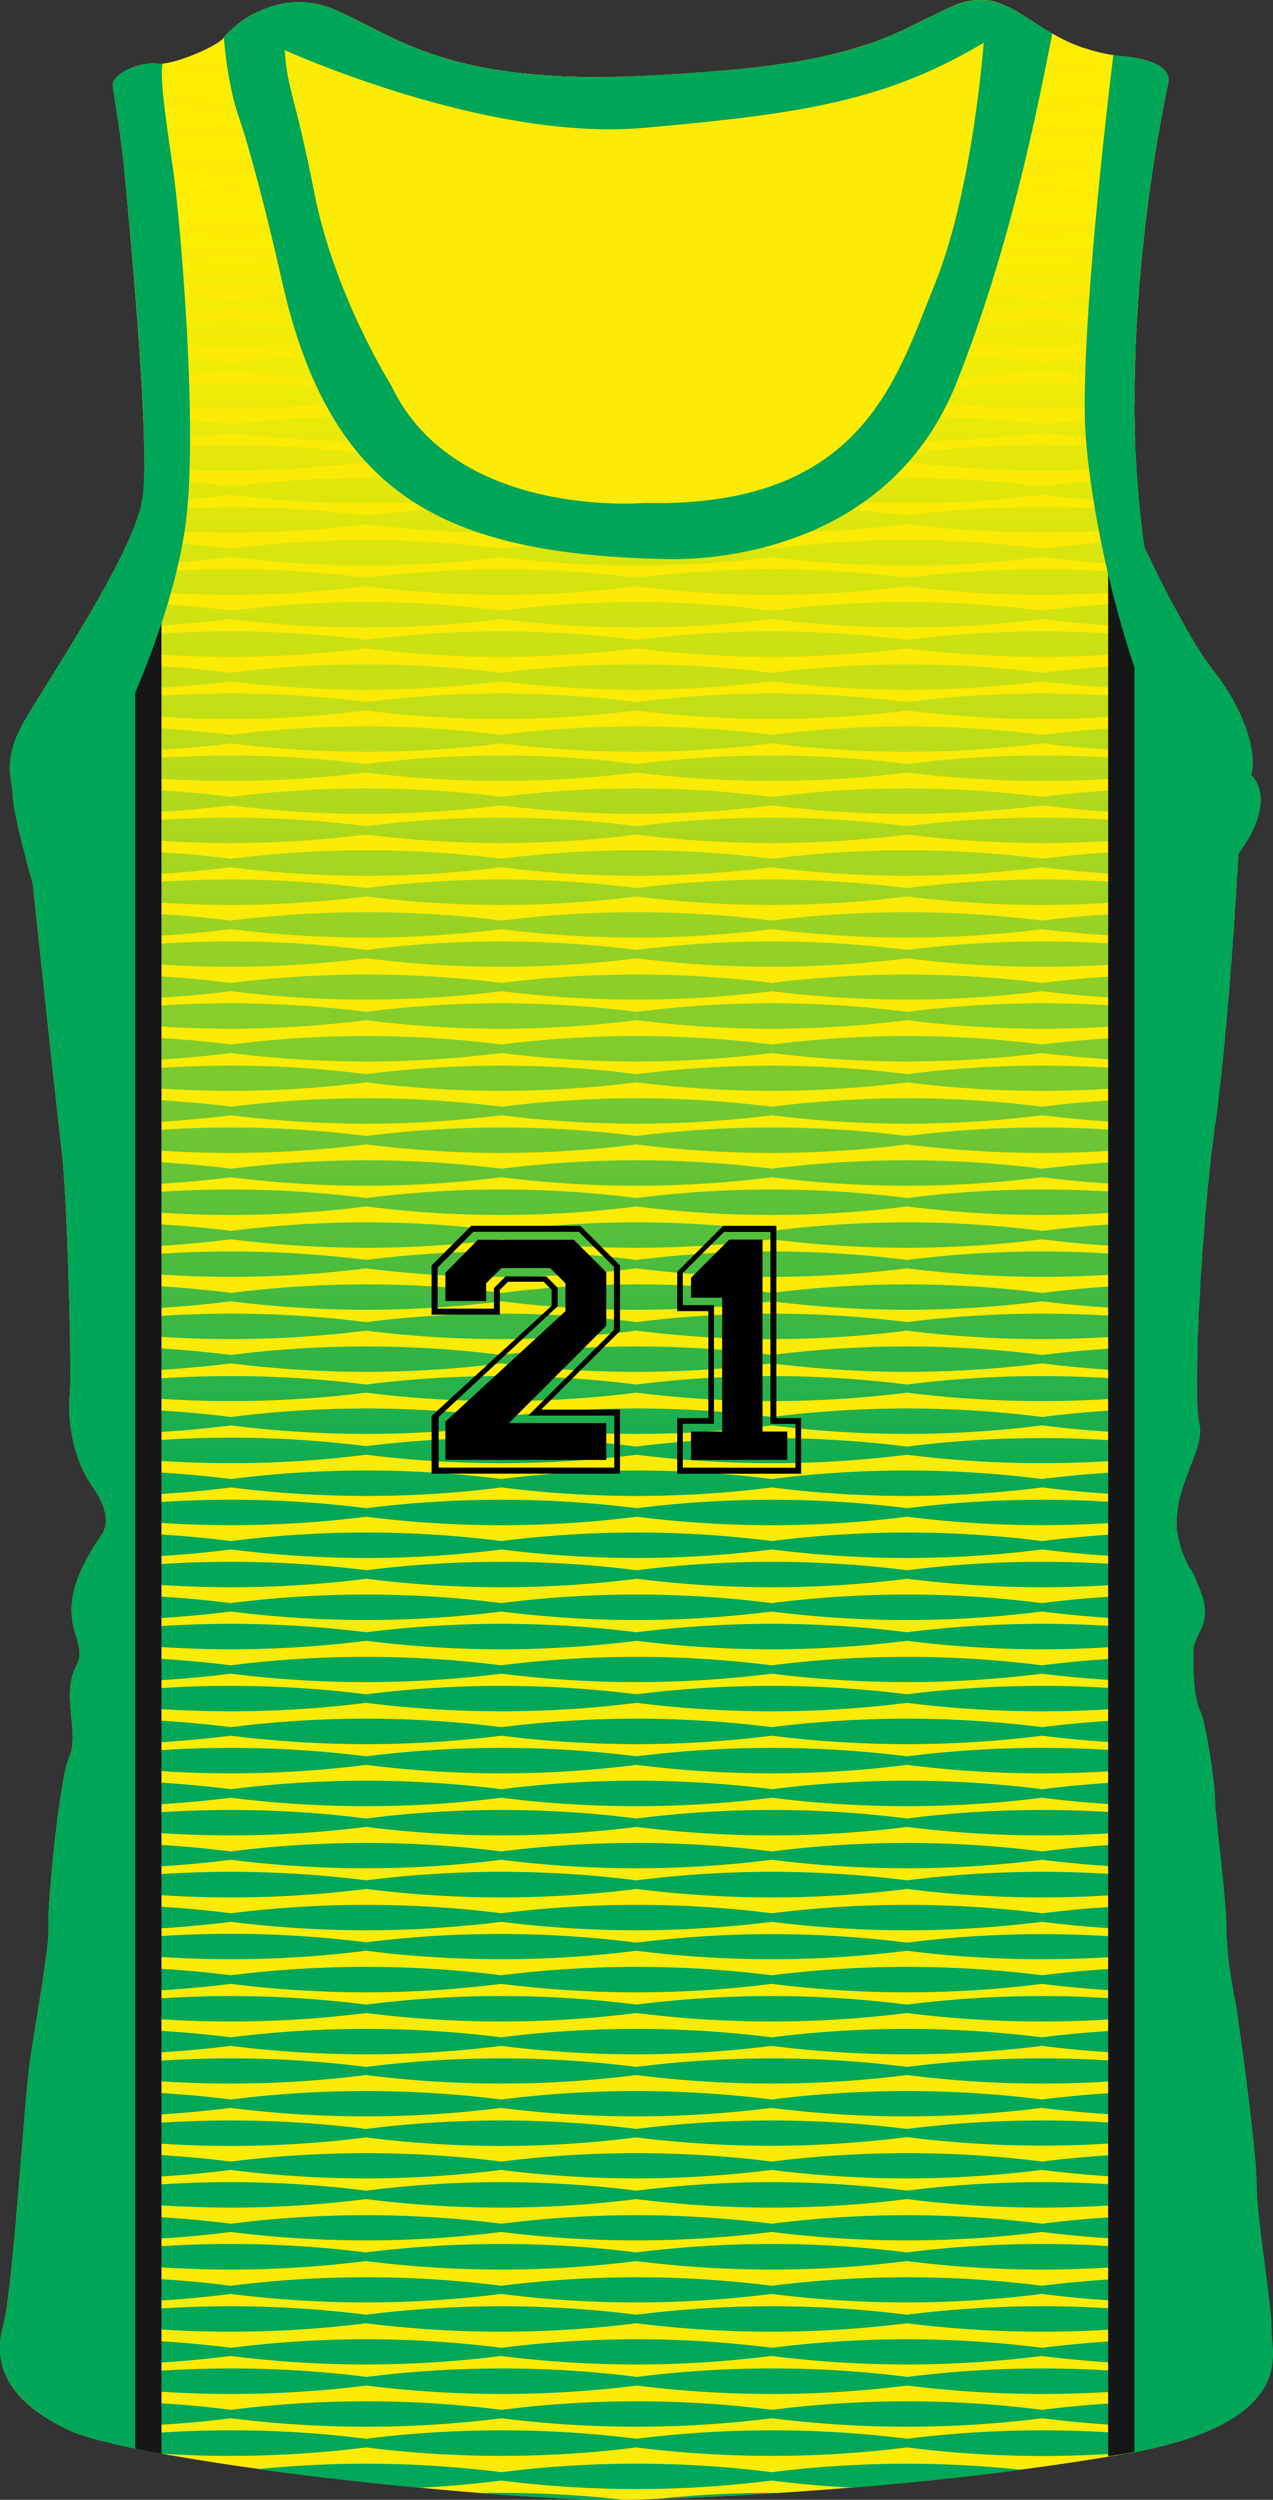<svg xmlns="http://www.w3.org/2000/svg" xmlns:xlink="http://www.w3.org/1999/xlink" viewBox="0 0 274.6 539.16"><rect x="0" y="0" width="274.6" height="539.16" fill="#333333" stroke="none"/><defs><style>.cls-1{fill:#fceb04;}.cls-1,.cls-2,.cls-3{fill-rule:evenodd;}.cls-2{fill:url(#linear-gradient);}.cls-3{fill:#00a657;}.cls-4{fill:#151616;}</style><linearGradient id="linear-gradient" x1="140.01" y1="41.48" x2="140.01" y2="516.48" gradientUnits="userSpaceOnUse"><stop offset="0" stop-color="#fff200" stop-opacity="0.6"/><stop offset="0.08" stop-color="#e9ec08" stop-opacity="0.63"/><stop offset="0.23" stop-color="#afda1c" stop-opacity="0.73"/><stop offset="0.44" stop-color="#51bf3c" stop-opacity="0.87"/><stop offset="0.6" stop-color="#00a758"/><stop offset="0.74" stop-color="#00a758"/><stop offset="1" stop-color="#00a758"/></linearGradient></defs><g id="Layer_2" data-name="Layer 2"><g id="Layer_1-2" data-name="Layer 1"><path id="base_front" data-name="base front" class="cls-1" d="M9.82,190.71S5.68,176.09,5.51,172s-2.07-7.68,1.67-15,24.58-37.33,26.25-49.49S31,53.09,29.89,40.34,27.25,21,27.05,18.42s6-5.15,9.5-4.7S49.76,9.89,51,8.11,62.32-3.43,75.16,2.18s24.29,16.24,66.47,14.18S191.32,9.61,206.51,2.1s17.24,7.31,37.51,10c0,0,11.79.45,10.68,5.81S243,72.79,249.54,118c0,0,8.62,18.73,15,26.81s9.47,17.63,8,22.31c0,0,6.09,5-2.72,17,0,0-2,37-5.05,58.59s-4.87,57.94-3.37,64.69-9.75,17.23-2.44,30.19,1.31,13.29,1.14,18.57.36,10.85,1.5,12.92,3.17,15.76,3.17,19.14,2.44,21.37,2.44,27.55,1.3,12.56,2.07,16.86,4.48,31.7,4.48,38.81,3.4,26.82,3.2,31.32,6.18,20.07-32.26,26.62-78.74,9-105.36,9.75S32.13,531,17.5,524.1,1.4,508.54,3.44,501.42s4.51-48,5.64-56.07,4.51-26.62,4.11-29.82,2.27-31.86,4.51-36.74-1.87-13.32,1.5-19.5-7.31-9.55,5.25-28c0,0,3.37-3.37-1.68-10.49s-5.44-16.58-5-20.07S17.33,259,16,247.92s-6.21-57.21-6.21-57.21Z" transform="translate(-2.71)"/><path id="design3_front" data-name="design3 front" class="cls-2" d="M9.82,190.71l-.14-.51c4.53.32,9.1.74,13.66,1.34a232,232,0,0,1,58.34,0,231.9,231.9,0,0,1,58.33,0,232,232,0,0,1,58.34,0,231.75,231.75,0,0,1,58.31,0q6.42-.81,12.84-1.28c-.08,1.28-.17,2.75-.28,4.34-4.17-.31-8.37-.71-12.56-1.25a233.16,233.16,0,0,1-58.31,0,233.4,233.4,0,0,1-58.34,0,233.32,233.32,0,0,1-58.33,0,233.4,233.4,0,0,1-58.34,0c-4.37.54-8.73,1-13.12,1.28Zm-.63-2.26c-.34-1.22-.76-2.81-1.21-4.57a236.93,236.93,0,0,1,44.53,1.33,234.35,234.35,0,0,1,58.34,0,234.27,234.27,0,0,1,58.33,0,234.11,234.11,0,0,1,58.31,0,233.63,233.63,0,0,1,42.61-1.44c-.09.11-.15.2-.23.31s-.09,1.65-.26,4.42a232,232,0,0,1-42.12-1.44,233.16,233.16,0,0,1-58.31,0,233.32,233.32,0,0,1-58.33,0,233.4,233.4,0,0,1-58.34,0,237,237,0,0,1-43.32,1.39Zm-1.84-7c-.39-1.62-.79-3.29-1.1-4.79q8.54.42,17.09,1.53a232,232,0,0,1,58.34,0,231.9,231.9,0,0,1,58.33,0,232,232,0,0,1,58.34,0,231.75,231.75,0,0,1,58.31,0c5.75-.74,11.54-1.25,17.29-1.53a24.26,24.26,0,0,1-2.27,4.73c-5-.28-10-.77-15-1.39a233.16,233.16,0,0,1-58.31,0A233.4,233.4,0,0,1,140,180a233.32,233.32,0,0,1-58.33,0,233.4,233.4,0,0,1-58.34,0q-8,1-16,1.45Zm-1.44-6.58a20.2,20.2,0,0,1-.4-2.86c0-.43-.06-.85-.11-1.28a233.45,233.45,0,0,1,47.11,1.14,233.4,233.4,0,0,1,58.34,0,233.32,233.32,0,0,1,58.33,0,233.16,233.16,0,0,1,58.31,0,230.19,230.19,0,0,1,47-1.14,10.66,10.66,0,0,1-.09,4.11,234.47,234.47,0,0,1-46.91-1.13,233.16,233.16,0,0,1-58.31,0,233.32,233.32,0,0,1-58.33,0,233.4,233.4,0,0,1-58.34,0,235.07,235.07,0,0,1-46.6,1.16Zm-.85-6.66a16,16,0,0,1,0-5q9.14.42,18.28,1.56a234.83,234.83,0,0,1,58.34,0,234.75,234.75,0,0,1,58.33,0,234.83,234.83,0,0,1,58.34,0,234.59,234.59,0,0,1,58.31,0c5.41-.68,10.83-1.16,16.21-1.45a9.39,9.39,0,0,1-.28,3.8,4.41,4.41,0,0,1,.85,1c-5.58-.31-11.2-.79-16.78-1.5a233.16,233.16,0,0,1-58.31,0,233.4,233.4,0,0,1-58.34,0,233.32,233.32,0,0,1-58.33,0,233.4,233.4,0,0,1-58.34,0q-9.13,1.16-18.28,1.59Zm.36-6.75a24.23,24.23,0,0,1,1.65-4.25,234.1,234.1,0,0,1,45.44,1.28,233.4,233.4,0,0,1,58.34,0,233.32,233.32,0,0,1,58.33,0,233.16,233.16,0,0,1,58.31,0,231.84,231.84,0,0,1,44-1.36,28.45,28.45,0,0,1,1.19,4.47,236,236,0,0,1-45.16-1.27,234.59,234.59,0,0,1-58.31,0,234.75,234.75,0,0,1-58.33,0,234.83,234.83,0,0,1-58.34,0,236.25,236.25,0,0,1-47.09,1.13Zm3.09-6.83c.74-1.25,1.65-2.75,2.7-4.42,4,.28,8.08.68,12.13,1.19a234.83,234.83,0,0,1,58.34,0,234.75,234.75,0,0,1,58.33,0,234.83,234.83,0,0,1,58.34,0,234.59,234.59,0,0,1,58.31,0c3.85-.48,7.71-.85,11.56-1.16a38.59,38.59,0,0,1,2.22,4.33q-6.9-.47-13.78-1.33a233.16,233.16,0,0,1-58.31,0,233.4,233.4,0,0,1-58.34,0,233.32,233.32,0,0,1-58.33,0,233.4,233.4,0,0,1-58.34,0c-4.93.63-9.89,1.08-14.83,1.39Zm3.75-6.12,3.17-5.1a234.93,234.93,0,0,1,37.08,1.7,233.4,233.4,0,0,1,58.34,0,233.32,233.32,0,0,1,58.33,0,233.16,233.16,0,0,1,58.31,0,234.28,234.28,0,0,1,36-1.73c.37.51.71,1,1.08,1.44a42,42,0,0,1,2.64,3.72,236.58,236.58,0,0,1-39.69-1.59,234.59,234.59,0,0,1-58.31,0,234.75,234.75,0,0,1-58.33,0,234.83,234.83,0,0,1-58.34,0,236.82,236.82,0,0,1-40.25,1.56Zm4.93-8c.59-1,1.22-2,1.84-3,1.45.14,2.86.31,4.31.48a234.83,234.83,0,0,1,58.34,0A234.75,234.75,0,0,1,140,138a234.83,234.83,0,0,1,58.34,0,234.59,234.59,0,0,1,58.31,0c1-.11,2.07-.26,3.09-.37.57,1,1.13,1.87,1.7,2.75-1.59-.17-3.17-.34-4.79-.54a233.16,233.16,0,0,1-58.31,0,233.4,233.4,0,0,1-58.34,0,233.32,233.32,0,0,1-58.33,0,233.4,233.4,0,0,1-58.34,0c-2,.26-4.11.48-6.15.68Zm3.14-5.19c1.08-1.78,2.16-3.62,3.21-5.47a237.13,237.13,0,0,1,29,1.85,232,232,0,0,1,58.34,0,231.9,231.9,0,0,1,58.33,0,231.75,231.75,0,0,1,58.31,0,236.35,236.35,0,0,1,27.95-1.85c.94,1.82,2,3.69,3,5.5a229.69,229.69,0,0,1-31-1.84,231.75,231.75,0,0,1-58.31,0,231.9,231.9,0,0,1-58.33,0,232,232,0,0,1-58.34,0,230.22,230.22,0,0,1-32.18,1.81Zm5-8.64c.46-.82.88-1.64,1.34-2.47a233.34,233.34,0,0,1,55,.4,234.75,234.75,0,0,1,58.33,0,234.83,234.83,0,0,1,58.34,0,233.44,233.44,0,0,1,54.14-.48c.43.85.88,1.73,1.33,2.66a232.37,232.37,0,0,1-55.47-.34,233.4,233.4,0,0,1-58.34,0,233.32,233.32,0,0,1-58.33,0,232.56,232.56,0,0,1-56.36.23Zm2.53-4.76c1-1.85,1.81-3.63,2.58-5.33,7.37.23,14.71.79,22.08,1.73a232,232,0,0,1,58.34,0,234.2,234.2,0,0,1,27.83-1.85c1,.12,1.59.17,1.59.17.4,0,.74-.11,1.1-.17a240.49,240.49,0,0,1,27.81,1.85,231.75,231.75,0,0,1,58.31,0c7.29-.94,14.57-1.5,21.86-1.73.05.48.11.93.19,1.39,0,0,.71,1.53,1.88,3.94a227,227,0,0,1-23.93-1.79,231.75,231.75,0,0,1-58.31,0,231.9,231.9,0,0,1-58.33,0,232,232,0,0,1-58.34,0,224.69,224.69,0,0,1-24.66,1.79Zm3.68-8a39,39,0,0,0,1.31-3.71,232.64,232.64,0,0,1,48.84,1,240.3,240.3,0,0,1,26.64-1.81,118.63,118.63,0,0,0,17.52,5,232.1,232.1,0,0,1-44.16-1.34,233.65,233.65,0,0,1-50.15.88Zm1.76-5.58c.06-.31.11-.6.14-.88a39.51,39.51,0,0,0,.34-4.14c6.24.28,12.47.79,18.74,1.59a233.19,233.19,0,0,1,43.62-1.39,64.94,64.94,0,0,0,7.63,4,233,233,0,0,1-51.25-.8Q42.9,108,33.29,108.37Zm.54-7.6c0-1.25,0-2.58,0-4a235.67,235.67,0,0,1,47.85,1.08c2.12-.25,4.25-.51,6.37-.71a37.34,37.34,0,0,0,4.06,3.63c-3.49-.28-7-.65-10.43-1.08a234.19,234.19,0,0,1-47.85,1.08Zm0-5.81c-.06-1.59-.11-3.26-.17-5q9.43.44,18.88,1.62A233.35,233.35,0,0,1,82.7,89.72c.76,1.33,1.5,2.58,2.26,3.68.43.6.86,1.19,1.34,1.76a233.27,233.27,0,0,1-33.79-1.79Q43.15,94.57,33.8,95Zm-.28-7.6c-.06-1.3-.15-2.6-.2-3.94a233.45,233.45,0,0,1,46.6.85l1,2.13a234.27,234.27,0,0,1-47.42,1Zm-.32-5.75c-.11-1.67-.19-3.37-.31-5.08q9.78.43,19.62,1.65A229.63,229.63,0,0,1,76.6,76.39c.74,1.87,1.48,3.69,2.21,5.42A234.75,234.75,0,0,1,52.51,80q-9.66,1.24-19.31,1.62Zm-.51-7.71c-.08-1.25-.17-2.52-.28-3.77a232,232,0,0,1,41.92.17c.4,1.1.8,2.21,1.22,3.31a232.45,232.45,0,0,1-42.86.29Zm-.39-5.61c-.14-1.76-.29-3.49-.43-5.16,6.89.25,13.75.79,20.64,1.67C59,64,65.46,63.44,72,63.15l1.7,5.16c-7.05-.25-14.08-.82-21.14-1.7C45.76,67.46,39,68,32.3,68.29Zm-.65-7.86c-.09-1.22-.2-2.41-.29-3.6a234.06,234.06,0,0,1,38.55-.28c.4,1.36.82,2.72,1.25,4.08a232.73,232.73,0,0,1-39.51-.2Zm-.46-5.5c-.17-1.84-.31-3.6-.48-5.24,7.28.23,14.54.82,21.8,1.73C57.67,50.77,62.85,50.29,68,50q.69,2.39,1.36,4.77c-5.61-.29-11.25-.8-16.86-1.51q-10.68,1.32-21.32,1.7Zm-.71-8-.31-3.37a234.19,234.19,0,0,1,35.92-.68c.39,1.53.82,3.06,1.24,4.62a232.54,232.54,0,0,1-36.85-.57ZM30,41.58l-.11-1.24c-.14-1.42-.26-2.78-.4-4.06,7.65.2,15.34.8,23,1.73q6-.72,12-1.19c.34,1.42.71,2.84,1.1,4.31Q59,40.67,52.51,39.85c-7.51.94-15,1.53-22.51,1.73Zm-.82-8.13c-.14-1.11-.26-2.16-.4-3.12a234.19,234.19,0,0,1,33.9-1c.37,1.58.8,3.26,1.22,5a234.06,234.06,0,0,1-34.72-.88Zm-.68-5.22c-.28-2.12-.57-3.91-.79-5.38a244,244,0,0,1,24.8,1.78c3-.37,5.89-.68,8.87-.93.26,1.19.57,2.46.88,3.8-3.26-.29-6.52-.63-9.75-1a233.75,233.75,0,0,1-24,1.76Zm-1.28-8.39c-.08-.57-.14-1.05-.17-1.42a2.15,2.15,0,0,1,.43-1.33,231,231,0,0,1,32.17-1.25c.26,1.22.62,3,1.14,5.25a232.67,232.67,0,0,1-33.57-1.25Zm3.43-5a12.19,12.19,0,0,1,5.9-1.08c2.21.31,7-1.36,10.52-3.06q2.72.25,5.44.59c2.21-.25,4.42-.51,6.63-.73a11.33,11.33,0,0,0,.09,3.31c-2.24-.2-4.48-.45-6.72-.73q-10.93,1.35-21.86,1.7Zm20.53-7a21.78,21.78,0,0,1,7.39-5.41c6.69.17,13.36.65,20.05,1.39l4.73,2.38c-.57-.06-1.13-.12-1.67-.2q-8.55,1.06-17,1.53a5.13,5.13,0,0,0-3.77.14c-3.23.14-6.46.17-9.69.17Zm12.3-7A19,19,0,0,1,73,1.39c-3.17-.14-6.32-.31-9.49-.57Zm27,8.79a82.51,82.51,0,0,0,13.21,4.28q-7.82.72-15.65.93c-6.86-1.84-12.69-3.74-17-5.15q9.7-.43,19.39-.06ZM115,15.79a147.12,147.12,0,0,0,16,.82c3,.26,6,.57,9,1A230.58,230.58,0,0,1,179.81,16,271.51,271.51,0,0,1,153,20.66c-4.34-.31-8.68-.71-13-1.27q-10.55,1.32-21,1.7a209.35,209.35,0,0,1-25.09-4.73q10.55-.78,21.15-.57ZM173,13.55a97.21,97.21,0,0,0,16.78-4c4.51-.14,9-.2,13.49-.08-4.67,1.61-10.65,3.4-17.49,5.07-4.25-.23-8.53-.57-12.78-1ZM198.46,6c1.68-.77,3.32-1.59,5-2.44,6.15-.62,12.3-1,18.48-1.16C224.6,4,227.32,6,230.78,7.82c-3.52.06-7,0-10.55-.08-1.58-2.44-4.5-3.86-9.18-1.45a17.49,17.49,0,0,1-1.73.85c-3.6-.28-7.23-.65-10.86-1.1Zm9.75-4.71c4.09-1.67,7.21-1.61,10.07-.65-3.37.28-6.72.51-10.07.65Zm28.27,9A40,40,0,0,0,244,12.05s7,.28,9.72,2.86a233.85,233.85,0,0,1-26.25-1.81c-1.9.22-3.8.45-5.7.65a10.7,10.7,0,0,0-.31-3.18c2,.2,4,.43,6,.68,3-.37,6-.68,9-.93Zm18.28,7a3.34,3.34,0,0,1-.06.51c-.08.37-.22,1-.39,1.81a231.37,231.37,0,0,1-34,1.45c.48-2.44.82-4.28,1.05-5.3a228.83,228.83,0,0,1,33.39,1.53Zm-1.08,5.5c-.28,1.53-.62,3.34-1,5.41a235.1,235.1,0,0,1-25.2-1.79c-2.78.35-5.56.66-8.36.91.25-1.27.48-2.46.68-3.57,2.58.23,5.13.51,7.68.82a230.41,230.41,0,0,1,26.19-1.78Zm-1.36,7.59c-.17.91-.31,1.9-.48,2.89a231.78,231.78,0,0,1-34.13,1.08c.37-1.78.74-3.51,1-5.13a234,234,0,0,1,33.56,1.16Zm-.93,5.81c-.26,1.7-.51,3.49-.77,5.36q-11.56-.3-23.13-1.76c-3.74.49-7.48.85-11.22,1.14.31-1.36.62-2.72.9-4,3.43.29,6.89.63,10.32,1a234.24,234.24,0,0,1,23.9-1.76Zm-1,7.37c-.14,1.08-.29,2.16-.43,3.29a231.21,231.21,0,0,1-35.2.71c.39-1.61.79-3.23,1.16-4.82a230.79,230.79,0,0,1,34.47.82Zm-.74,6.07c-.2,1.7-.4,3.46-.57,5.24q-10.75-.33-21.54-1.7c-4.85.63-9.72,1.08-14.6,1.39.4-1.5.8-3,1.19-4.5,4.48.28,9,.73,13.41,1.3,7.37-.94,14.74-1.5,22.11-1.73Zm-.76,7.17c-.12,1.16-.2,2.35-.32,3.57a235.17,235.17,0,0,1-37.44.37c.45-1.47.88-2.95,1.3-4.42a231.18,231.18,0,0,1,36.46.48Zm-.51,6.24c-.15,1.7-.26,3.43-.37,5.19q-10.22-.39-20.47-1.68-9.44,1.2-18.88,1.62c.6-1.62,1.16-3.29,1.7-5q8.59.42,17.18,1.53,10.42-1.32,20.84-1.7Zm-.49,7.06c-.05,1.22-.11,2.46-.17,3.71a232.46,232.46,0,0,1-41.21-.09c.48-1.19,1-2.43,1.47-3.68a231.27,231.27,0,0,1,39.91.06Zm-.25,6.35c-.06,1.7-.12,3.4-.14,5.13-6.66-.26-13.3-.8-20-1.65a229.23,229.23,0,0,1-24.94,1.79c1-1.65,1.87-3.43,2.75-5.33,7.39.2,14.79.79,22.19,1.73,6.69-.85,13.41-1.39,20.1-1.67Zm-.17,7v3.77a234.24,234.24,0,0,1-47.79-.82c.51-.74,1-1.54,1.5-2.33a234.05,234.05,0,0,1,46.29-.62Zm0,6.4c0,1.7.05,3.41.11,5.13-6.69-.28-13.38-.82-20.07-1.67A235,235,0,0,1,193,95.16a64,64,0,0,0,4.4-5.44,232.21,232.21,0,0,1,30.13,1.84c6.66-.85,13.3-1.39,20-1.65Zm.17,7c0,1.24.11,2.49.2,3.74a233.16,233.16,0,0,1-49.47-.94c-3.83.46-7.62.85-11.45,1.14a44.51,44.51,0,0,0,4.22-3.77c2.41.22,4.82.51,7.23.79a234.63,234.63,0,0,1,49.27-1Zm.37,6.38c.11,1.72.25,3.45.42,5.18q-10.46-.37-20.92-1.7a233.26,233.26,0,0,1-51.48.77,56.25,56.25,0,0,0,7.06-3.91,232.43,232.43,0,0,1,44.42,1.33c6.83-.88,13.66-1.42,20.5-1.67Zm.62,7.08c.11,1.19.25,2.38.4,3.55a235.12,235.12,0,0,1-50.66-.83,234.49,234.49,0,0,1-44.62,1.31,109.58,109.58,0,0,0,17.78-5,237.69,237.69,0,0,1,26.84,1.81,234.68,234.68,0,0,1,50.26-.88Zm20.44,86.74c-.09,1.53-.2,3.15-.31,4.85a233.37,233.37,0,0,1-41.25-1.5,234.11,234.11,0,0,1-58.31,0,234.27,234.27,0,0,1-58.33,0,234.35,234.35,0,0,1-58.34,0,233.34,233.34,0,0,1-41.5,1.5l-.51-4.82a238.14,238.14,0,0,1,42,1.47,235.31,235.31,0,0,1,58.34,0,235.23,235.23,0,0,1,58.33,0,235.07,235.07,0,0,1,58.31,0,236,236,0,0,1,41.56-1.5Zm-.46,6.64c-.11,1.36-.2,2.74-.31,4.16-3.88-.28-7.74-.68-11.62-1.16a233.16,233.16,0,0,1-58.31,0,233.4,233.4,0,0,1-58.34,0,233.32,233.32,0,0,1-58.33,0,233.4,233.4,0,0,1-58.34,0c-3.91.48-7.8.88-11.71,1.19l-.42-4.22c4,.28,8.08.71,12.13,1.22a232,232,0,0,1,58.34,0,231.9,231.9,0,0,1,58.33,0,232,232,0,0,1,58.34,0,231.75,231.75,0,0,1,58.31,0q6-.76,11.93-1.19Zm-.51,6.71c-.14,1.62-.25,3.26-.39,4.94a233.15,233.15,0,0,1-40.2-1.56,234.11,234.11,0,0,1-58.31,0,234.27,234.27,0,0,1-58.33,0,234.35,234.35,0,0,1-58.34,0,234.52,234.52,0,0,1-40.06,1.56l-.53-4.94A234.74,234.74,0,0,1,52.51,212a235.31,235.31,0,0,1,58.34,0,235.23,235.23,0,0,1,58.33,0,235.07,235.07,0,0,1,58.31,0,231.8,231.8,0,0,1,40.59-1.53Zm-.56,6.72c-.12,1.36-.23,2.69-.34,4-3.52-.29-7-.63-10.52-1.08a233.16,233.16,0,0,1-58.31,0,233.4,233.4,0,0,1-58.34,0,233.32,233.32,0,0,1-58.33,0,233.4,233.4,0,0,1-58.34,0c-3.43.42-6.86.79-10.26,1.08l-.46-4q5.37.42,10.72,1.11a232,232,0,0,1,58.34,0,231.9,231.9,0,0,1,58.33,0,232,232,0,0,1,58.34,0,231.75,231.75,0,0,1,58.31,0c3.63-.46,7.26-.83,10.86-1.14Zm-.57,6.61c-.17,1.7-.34,3.37-.51,5a236.21,236.21,0,0,1-38.95-1.61,234.11,234.11,0,0,1-58.31,0,234.27,234.27,0,0,1-58.33,0,234.35,234.35,0,0,1-58.34,0,235.42,235.42,0,0,1-38.61,1.64l-.57-5.1a239,239,0,0,1,39.18,1.61,235.31,235.31,0,0,1,58.34,0,235.23,235.23,0,0,1,58.33,0,235.07,235.07,0,0,1,58.31,0A232.69,232.69,0,0,1,267,223.77Zm-.68,6.88c-.14,1.31-.28,2.58-.43,3.83-3.06-.28-6.12-.59-9.18-1a232.22,232.22,0,0,1-58.31,0,232.45,232.45,0,0,1-58.34,0,232.37,232.37,0,0,1-58.33,0,232.45,232.45,0,0,1-58.34,0c-2.95.37-5.9.68-8.84,1l-.4-3.77c3.09.29,6.15.6,9.24,1a232.92,232.92,0,0,1,58.34,0,232.85,232.85,0,0,1,58.33,0,232.92,232.92,0,0,1,58.34,0,232.69,232.69,0,0,1,58.31,0c3.2-.39,6.41-.73,9.61-1Zm-.74,6.44c-.2,1.78-.42,3.51-.65,5.16a234.07,234.07,0,0,1-37.39-1.67,234.11,234.11,0,0,1-58.31,0,234.27,234.27,0,0,1-58.33,0,234.35,234.35,0,0,1-58.34,0,234.66,234.66,0,0,1-37.14,1.7c-.17-1.59-.36-3.32-.56-5.22a237,237,0,0,1,37.7,1.67,235.31,235.31,0,0,1,58.34,0,235.23,235.23,0,0,1,58.33,0,235.07,235.07,0,0,1,58.31,0,235.33,235.33,0,0,1,38-1.64Zm-.9,7.09c-.17,1.16-.32,2.32-.46,3.51-2.49-.23-5-.51-7.51-.82a232.22,232.22,0,0,1-58.31,0,232.45,232.45,0,0,1-58.34,0,232.37,232.37,0,0,1-58.33,0,232.45,232.45,0,0,1-58.34,0c-2.47.31-4.9.59-7.34.82-.12-.93-.26-2.13-.43-3.49,2.61.23,5.19.51,7.77.85a232.92,232.92,0,0,1,58.34,0,232.85,232.85,0,0,1,58.33,0,232.92,232.92,0,0,1,58.34,0,232.69,232.69,0,0,1,58.31,0c2.66-.34,5.3-.62,8-.87Zm-.77,6.23c-.2,1.7-.37,3.49-.57,5.27a232.08,232.08,0,0,1-35.8-1.73,233.16,233.16,0,0,1-58.31,0,233.32,233.32,0,0,1-58.33,0,233.4,233.4,0,0,1-58.34,0,232.86,232.86,0,0,1-35.86,1.73c-.11-2-.25-3.77-.4-5.27a235.31,235.31,0,0,1,36.26,1.7,234.83,234.83,0,0,1,58.34,0,234.75,234.75,0,0,1,58.33,0,234.59,234.59,0,0,1,58.31,0,236.91,236.91,0,0,1,36.37-1.7Zm-.74,7.29c-.11,1.07-.22,2.15-.31,3.26-2-.2-4.08-.43-6.15-.71a232.22,232.22,0,0,1-58.31,0,232.45,232.45,0,0,1-58.34,0,232.37,232.37,0,0,1-58.33,0,232.45,232.45,0,0,1-58.34,0c-2.13.28-4.28.51-6.41.74-.05-1.14-.11-2.24-.17-3.29,2.19.22,4.4.45,6.58.73a232.92,232.92,0,0,1,58.34,0,232.85,232.85,0,0,1,58.33,0,232.92,232.92,0,0,1,58.34,0,232.69,232.69,0,0,1,58.31,0c2.15-.28,4.31-.51,6.46-.73Zm-.54,6.06c-.14,1.76-.28,3.55-.42,5.33a231.69,231.69,0,0,1-34.67-1.76,233.16,233.16,0,0,1-58.31,0,233.32,233.32,0,0,1-58.33,0,233.4,233.4,0,0,1-58.34,0,232.06,232.06,0,0,1-35.21,1.76c-.08-1.81-.14-3.6-.22-5.33a236.28,236.28,0,0,1,35.43,1.76,232,232,0,0,1,58.34,0,231.9,231.9,0,0,1,58.33,0,231.75,231.75,0,0,1,58.31,0,231.85,231.85,0,0,1,35.09-1.76Zm-.56,7.43c-.09,1-.14,2-.2,3-1.73-.17-3.43-.37-5.16-.59a232.69,232.69,0,0,1-58.31,0,232.92,232.92,0,0,1-58.34,0,232.85,232.85,0,0,1-58.33,0,232.92,232.92,0,0,1-58.34,0c-2,.25-3.91.48-5.87.68,0-1.05,0-2.13-.11-3.18q3,.3,6,.68a234.35,234.35,0,0,1,58.34,0,234.27,234.27,0,0,1,58.33,0,234.35,234.35,0,0,1,58.34,0,234.11,234.11,0,0,1,58.31,0c1.79-.22,3.57-.42,5.36-.62Zm-.37,5.92c-.11,1.82-.23,3.63-.31,5.39a232.68,232.68,0,0,1-33.85-1.79,233.16,233.16,0,0,1-58.31,0,233.32,233.32,0,0,1-58.33,0,233.4,233.4,0,0,1-58.34,0,233,233,0,0,1-34.78,1.76c-.06-1.73-.12-3.51-.17-5.33a230,230,0,0,1,35,1.76,232,232,0,0,1,58.34,0,231.9,231.9,0,0,1,58.33,0,231.75,231.75,0,0,1,58.31,0,230.07,230.07,0,0,1,34.16-1.79Zm-.4,7.54c-.06,1-.08,2-.11,2.9l-4.48-.51a235.07,235.07,0,0,1-58.31,0A235.31,235.31,0,0,1,140,287a235.23,235.23,0,0,1-58.33,0,235.31,235.31,0,0,1-58.34,0c-1.84.22-3.69.42-5.53.62,0-1,0-2,0-3.09,1.87.17,3.71.39,5.58.62a234.35,234.35,0,0,1,58.34,0,234.27,234.27,0,0,1,58.33,0,234.35,234.35,0,0,1,58.34,0,234.11,234.11,0,0,1,58.31,0c1.53-.2,3.06-.37,4.59-.54Zm-.23,5.84c0,1.9-.08,3.72-.08,5.39a227.54,227.54,0,0,1-33.45-1.79,233.16,233.16,0,0,1-58.31,0,233.32,233.32,0,0,1-58.33,0,233.4,233.4,0,0,1-58.34,0,236,236,0,0,1-34.58,1.79c0-1.56,0-3.37-.06-5.39a236.54,236.54,0,0,1,34.64,1.79,232,232,0,0,1,58.34,0,231.9,231.9,0,0,1,58.33,0,231.75,231.75,0,0,1,58.31,0A230.09,230.09,0,0,1,261,290.49Zm-.11,7.6c0,1,0,1.93,0,2.81-1.42-.15-2.83-.32-4.28-.49a234.59,234.59,0,0,1-58.31,0,234.83,234.83,0,0,1-58.34,0,234.75,234.75,0,0,1-58.33,0,234.83,234.83,0,0,1-58.34,0c-1.87.23-3.71.43-5.58.63a1.14,1.14,0,0,0,0-.26A24.34,24.34,0,0,0,17.9,298c1.81.2,3.63.4,5.44.62a233.4,233.4,0,0,1,58.34,0,233.32,233.32,0,0,1,58.33,0,233.4,233.4,0,0,1,58.34,0,233.16,233.16,0,0,1,58.31,0c1.42-.17,2.83-.34,4.25-.48Zm.14,5.78a24.93,24.93,0,0,0,.4,3.49,6,6,0,0,1,.11,1.9,233,233,0,0,1-34.07-1.79,231.75,231.75,0,0,1-58.31,0,231.9,231.9,0,0,1-58.33,0,232,232,0,0,1-58.34,0,232.56,232.56,0,0,1-34.33,1.79,33,33,0,0,1-.54-5.36,235.5,235.5,0,0,1,34.87,1.76,232,232,0,0,1,58.34,0,231.9,231.9,0,0,1,58.33,0,231.75,231.75,0,0,1,58.31,0,230.42,230.42,0,0,1,33.56-1.79Zm.12,7.57a26.36,26.36,0,0,1-.91,2.78l-3.6-.42a234.11,234.11,0,0,1-58.31,0,234.35,234.35,0,0,1-58.34,0,234.27,234.27,0,0,1-58.33,0,234.35,234.35,0,0,1-58.34,0l-3.91.45c-.31-1-.6-1.9-.82-2.84,1.58.17,3.14.34,4.73.54a233.4,233.4,0,0,1,58.34,0A233.32,233.32,0,0,1,140,312a233.4,233.4,0,0,1,58.34,0,233.16,233.16,0,0,1,58.31,0c1.5-.2,3-.37,4.51-.51Zm-2,5.78a42.94,42.94,0,0,0-1.85,5.48,234.85,234.85,0,0,1-29.79-1.85,231.75,231.75,0,0,1-58.31,0,231.9,231.9,0,0,1-58.33,0,232,232,0,0,1-58.34,0,236.38,236.38,0,0,1-28.57,1.85c-.35-.6-.71-1.2-1.17-1.85a24.19,24.19,0,0,1-2.12-3.63A236.39,236.39,0,0,1,52.51,319a232,232,0,0,1,58.34,0,231.9,231.9,0,0,1,58.33,0,231.75,231.75,0,0,1,58.31,0,233.15,233.15,0,0,1,31.64-1.82Zm-2.39,8.11a18.49,18.49,0,0,0-.19,1.84,233.71,233.71,0,0,1-58.2,0,233.4,233.4,0,0,1-58.34,0,233.32,233.32,0,0,1-58.33,0,234,234,0,0,1-56.16.26,8.76,8.76,0,0,0-.48-2.3,233.84,233.84,0,0,1,56.64.2,234.75,234.75,0,0,1,58.33,0,234.83,234.83,0,0,1,58.34,0,234.59,234.59,0,0,1,58.31,0Zm-.08,5.25a18.43,18.43,0,0,0,1.59,5.49,231.91,231.91,0,0,1-30.76-1.84,231.75,231.75,0,0,1-58.31,0,231.9,231.9,0,0,1-58.33,0,232,232,0,0,1-58.34,0,234.81,234.81,0,0,1-31,1.84,50.75,50.75,0,0,1,2.92-4.73,3.34,3.34,0,0,0,.51-.74,231.85,231.85,0,0,1,27.55,1.82,232,232,0,0,1,58.34,0,231.9,231.9,0,0,1,58.33,0,231.75,231.75,0,0,1,58.31,0,234.1,234.1,0,0,1,29.17-1.84Zm2.81,7.79c.53,1,1,1.84,1.33,2.67-1.36-.15-2.75-.32-4.14-.49a233.16,233.16,0,0,1-58.31,0,233.4,233.4,0,0,1-58.34,0,233.32,233.32,0,0,1-58.33,0,233.4,233.4,0,0,1-58.34,0c-1.36.17-2.69.32-4.05.46.31-.82.65-1.7,1.1-2.64l2.95.34a234.83,234.83,0,0,1,58.34,0,234.75,234.75,0,0,1,58.33,0,234.83,234.83,0,0,1,58.34,0,234.59,234.59,0,0,1,58.31,0l2.81-.34ZM262,344a10.25,10.25,0,0,1,.48,5.33,229.06,229.06,0,0,1-35-1.76,231.75,231.75,0,0,1-58.31,0,231.9,231.9,0,0,1-58.33,0,232,232,0,0,1-58.34,0,230.87,230.87,0,0,1-34.22,1.79,17.25,17.25,0,0,1,.17-5.39,236.93,236.93,0,0,1,34.05,1.79,232,232,0,0,1,58.34,0,231.9,231.9,0,0,1,58.33,0,231.75,231.75,0,0,1,58.31,0A230.55,230.55,0,0,1,262,344Zm-.28,7.48a19.1,19.1,0,0,0-1.28,2.84c-1.25-.12-2.5-.29-3.77-.43a233.16,233.16,0,0,1-58.31,0,233.4,233.4,0,0,1-58.34,0,233.32,233.32,0,0,1-58.33,0,233.4,233.4,0,0,1-58.34,0c-1.28.14-2.52.31-3.8.46-.23-.88-.51-1.82-.79-2.81,1.53.14,3.06.34,4.59.51a234.83,234.83,0,0,1,58.34,0,234.75,234.75,0,0,1,58.33,0,234.83,234.83,0,0,1,58.34,0,234.59,234.59,0,0,1,58.31,0c1.7-.2,3.37-.4,5-.57Zm-1.59,5.84c0,1.87,0,3.74.17,5.44a235.88,235.88,0,0,1-32.8-1.78,234.59,234.59,0,0,1-58.31,0,234.75,234.75,0,0,1-58.33,0,234.83,234.83,0,0,1-58.34,0A238.62,238.62,0,0,1,18,362.78a11.21,11.21,0,0,1,1.16-3.49,5.19,5.19,0,0,0,.65-1.93,238.42,238.42,0,0,1,32.66,1.82,233.4,233.4,0,0,1,58.34,0,233.32,233.32,0,0,1,58.33,0,233.16,233.16,0,0,1,58.31,0,238,238,0,0,1,32.63-1.82Zm.42,7.66a22,22,0,0,0,.6,2.8c-1.48-.14-3-.31-4.48-.51a233.16,233.16,0,0,1-58.31,0,233.4,233.4,0,0,1-58.34,0,233.32,233.32,0,0,1-58.33,0,233.4,233.4,0,0,1-58.34,0c-1.81.23-3.63.43-5.44.63a21.26,21.26,0,0,1-.06-3.09c1.81.2,3.66.39,5.5.62a234.83,234.83,0,0,1,58.34,0,234.75,234.75,0,0,1,58.33,0,234.83,234.83,0,0,1,58.34,0,234.59,234.59,0,0,1,58.31,0c1.3-.14,2.61-.31,3.88-.45Zm1.67,5.78c.37,1.36.74,3.26,1.11,5.33a233.91,233.91,0,0,1-35.83-1.73,234.59,234.59,0,0,1-58.31,0,234.75,234.75,0,0,1-58.33,0,234.83,234.83,0,0,1-58.34,0,234.16,234.16,0,0,1-34.16,1.76,29.54,29.54,0,0,0-.2-5.39,239.79,239.79,0,0,1,34.36,1.79,233.4,233.4,0,0,1,58.34,0,233.32,233.32,0,0,1,58.33,0,233.16,233.16,0,0,1,58.31,0,233.69,233.69,0,0,1,34.72-1.76Zm1.42,7.28c.2,1.17.37,2.33.54,3.43-2.52-.22-5-.51-7.51-.82a233.16,233.16,0,0,1-58.31,0,233.4,233.4,0,0,1-58.34,0,233.32,233.32,0,0,1-58.33,0,233.4,233.4,0,0,1-58.34,0c-2.15.28-4.31.51-6.44.71a14.84,14.84,0,0,1,.8-2.61c.08-.17.14-.37.23-.54,1.78.17,3.6.37,5.41.6a234.83,234.83,0,0,1,58.34,0,234.75,234.75,0,0,1,58.33,0,234.83,234.83,0,0,1,58.34,0,234.59,234.59,0,0,1,58.31,0c2.32-.28,4.65-.54,7-.77Zm.88,6.15a39,39,0,0,1,.31,3.95c0,.31,0,.73.06,1.27a233.07,233.07,0,0,1-37.39-1.67,234.59,234.59,0,0,1-58.31,0,234.75,234.75,0,0,1-58.33,0,234.83,234.83,0,0,1-58.34,0,237.81,237.81,0,0,1-37,1.7c.28-1.93.56-3.71.85-5.27a233.29,233.29,0,0,1,36.17,1.73,233.4,233.4,0,0,1,58.34,0,233.32,233.32,0,0,1,58.33,0,233.16,233.16,0,0,1,58.31,0,235.55,235.55,0,0,1,37-1.71Zm.54,7.12c.08,1,.23,2.3.37,3.66q-4.38-.39-8.76-.94a233.16,233.16,0,0,1-58.31,0,233.4,233.4,0,0,1-58.34,0,233.32,233.32,0,0,1-58.33,0,233.4,233.4,0,0,1-58.34,0c-2.86.37-5.7.65-8.56.91.14-1.22.31-2.44.45-3.6,2.7.23,5.42.54,8.11.88a232,232,0,0,1,58.34,0,231.9,231.9,0,0,1,58.33,0,232,232,0,0,1,58.34,0,231.75,231.75,0,0,1,58.31,0c2.81-.37,5.58-.65,8.39-.91Zm.65,6.32c.17,1.65.37,3.38.54,5.1a233.94,233.94,0,0,1-38.75-1.61,233.16,233.16,0,0,1-58.31,0,233.32,233.32,0,0,1-58.33,0,233.4,233.4,0,0,1-58.34,0A236.92,236.92,0,0,1,14,402.8c.17-1.67.34-3.4.51-5.16a237.36,237.36,0,0,1,38,1.68,233.4,233.4,0,0,1,58.34,0,233.32,233.32,0,0,1,58.33,0,233.16,233.16,0,0,1,58.31,0,232.93,232.93,0,0,1,38.21-1.65Zm.74,6.95c.14,1.33.25,2.63.37,3.88-3.38-.28-6.75-.62-10.15-1.05a233.16,233.16,0,0,1-58.31,0,233.4,233.4,0,0,1-58.34,0,233.32,233.32,0,0,1-58.33,0,233.4,233.4,0,0,1-58.34,0q-4.93.65-9.86,1c.08-1.19.19-2.49.31-3.85,3.17.28,6.38.59,9.55,1a232,232,0,0,1,58.34,0,231.9,231.9,0,0,1,58.33,0,232,232,0,0,1,58.34,0,231.75,231.75,0,0,1,58.31,0q4.89-.64,9.78-1Zm.59,6.49c.15,1.84.23,3.46.23,4.62v.4a234.31,234.31,0,0,1-39.77-1.59,234.11,234.11,0,0,1-58.31,0,234.27,234.27,0,0,1-58.33,0,234.35,234.35,0,0,1-58.34,0,233.84,233.84,0,0,1-39.29,1.61,3.77,3.77,0,0,0,0-.62,36.72,36.72,0,0,1,.12-4.45,234.94,234.94,0,0,1,39.2,1.62,234.83,234.83,0,0,1,58.34,0,234.75,234.75,0,0,1,58.33,0,234.59,234.59,0,0,1,58.31,0A232.6,232.6,0,0,1,267,411.11Zm.29,6.8c.05,1.36.17,2.72.31,4-3.66-.28-7.31-.68-11-1.13a233.16,233.16,0,0,1-58.31,0,233.4,233.4,0,0,1-58.34,0,233.32,233.32,0,0,1-58.33,0,233.4,233.4,0,0,1-58.34,0c-3.54.45-7.12.82-10.66,1.11.2-1.54.37-2.89.45-4,3.41.28,6.81.65,10.21,1.08a232,232,0,0,1,58.34,0A231.9,231.9,0,0,1,140,419a232,232,0,0,1,58.34,0,231.75,231.75,0,0,1,58.31,0c3.57-.46,7.11-.83,10.66-1.11Zm.65,6.63c.23,1.73.51,3.38.79,4.88a233.74,233.74,0,0,1-41.27-1.5,233.16,233.16,0,0,1-58.31,0,233.32,233.32,0,0,1-58.33,0,233.4,233.4,0,0,1-58.34,0,235.68,235.68,0,0,1-40.93,1.53c.25-1.7.51-3.38.73-4.93a235.16,235.16,0,0,1,40.2,1.55,235.8,235.8,0,0,1,58.34,0,235.72,235.72,0,0,1,58.33,0,235.55,235.55,0,0,1,58.31,0A230.44,230.44,0,0,1,268,424.54Zm1.11,6.61c.08.51.17,1,.25,1.44.09.6.25,1.59.45,2.9-4.36-.29-8.76-.71-13.12-1.28a233.16,233.16,0,0,1-58.31,0,233.4,233.4,0,0,1-58.34,0,233.32,233.32,0,0,1-58.33,0,233.4,233.4,0,0,1-58.34,0c-4.25.54-8.48,1-12.73,1.25.23-1.39.46-2.84.68-4.28,4,.31,8,.7,12.05,1.22a232,232,0,0,1,58.34,0,231.9,231.9,0,0,1,58.33,0,232,232,0,0,1,58.34,0,231.75,231.75,0,0,1,58.31,0c4.14-.54,8.28-.94,12.42-1.25Zm1,6.89c.2,1.39.43,2.94.66,4.65a234,234,0,0,1-43.29-1.39,234.11,234.11,0,0,1-58.31,0,234.27,234.27,0,0,1-58.33,0,234.35,234.35,0,0,1-58.34,0,235.78,235.78,0,0,1-43.06,1.41c.23-1.44.48-3,.77-4.7a234.79,234.79,0,0,1,42.29,1.44,235.8,235.8,0,0,1,58.34,0,235.72,235.72,0,0,1,58.33,0,235.55,235.55,0,0,1,58.31,0A233.05,233.05,0,0,1,270.12,438Zm.88,6.37c.2,1.48.4,3,.6,4.6-5-.31-10-.8-14.94-1.42a232.22,232.22,0,0,1-58.31,0,232.45,232.45,0,0,1-58.34,0,232.37,232.37,0,0,1-58.33,0,232.45,232.45,0,0,1-58.34,0Q16,448.52,8.68,449c.15-1.53.29-2.78.4-3.63,0-.28.09-.6.11-.94,4.74.32,9.44.77,14.15,1.37a232,232,0,0,1,58.34,0,231.9,231.9,0,0,1,58.33,0,232,232,0,0,1,58.34,0,231.75,231.75,0,0,1,58.31,0c4.79-.6,9.58-1,14.34-1.37Zm.94,7.12c.17,1.47.34,3,.51,4.45a236.5,236.5,0,0,1-45-1.3,234.11,234.11,0,0,1-58.31,0,234.27,234.27,0,0,1-58.33,0,234.35,234.35,0,0,1-58.34,0A236.13,236.13,0,0,1,8.06,456c.11-1.64.26-3.15.37-4.51a234.68,234.68,0,0,1,44.08,1.33,235.31,235.31,0,0,1,58.34,0,235.23,235.23,0,0,1,58.33,0,235.07,235.07,0,0,1,58.31,0,233.55,233.55,0,0,1,44.45-1.3Zm.71,6.15c.19,1.67.37,3.26.54,4.79-5.5-.31-11-.79-16.53-1.5a231.75,231.75,0,0,1-58.31,0A232,232,0,0,1,140,461a231.9,231.9,0,0,1-58.33,0,232,232,0,0,1-58.34,0q-7.9,1-15.82,1.44c.14-1.61.26-3.2.4-4.7,5.13.31,10.26.79,15.42,1.44a232.92,232.92,0,0,1,58.34,0,232.85,232.85,0,0,1,58.33,0,232.92,232.92,0,0,1,58.34,0,232.69,232.69,0,0,1,58.31,0c5.33-.68,10.66-1.16,16-1.47Zm.76,7.31c.17,1.62.26,3.06.34,4.26a233.92,233.92,0,0,1-46.26-1.2,233.16,233.16,0,0,1-58.31,0,233.32,233.32,0,0,1-58.33,0,233.4,233.4,0,0,1-58.34,0A232,232,0,0,1,7,469.3l.34-4.36a236.34,236.34,0,0,1,45.19,1.27,235.31,235.31,0,0,1,58.34,0,235.23,235.23,0,0,1,58.33,0,235.07,235.07,0,0,1,58.31,0A233.57,233.57,0,0,1,273.41,465Zm.4,6v.4c0,1.19.11,2.75.25,4.51q-8.67-.46-17.4-1.56a232.22,232.22,0,0,1-58.31,0,232.45,232.45,0,0,1-58.34,0,232.37,232.37,0,0,1-58.33,0,232.45,232.45,0,0,1-58.34,0q-8.46,1.06-16.89,1.53c.11-1.62.25-3.23.39-4.85,5.5.31,11,.8,16.5,1.51a232,232,0,0,1,58.34,0,231.9,231.9,0,0,1,58.33,0,232,232,0,0,1,58.34,0,231.75,231.75,0,0,1,58.31,0c5.73-.74,11.45-1.22,17.15-1.54Zm.51,7.46c.14,1.3.31,2.69.48,4.11a234,234,0,0,1-47.31-1.13,234.11,234.11,0,0,1-58.31,0,234.27,234.27,0,0,1-58.33,0,234.35,234.35,0,0,1-58.34,0A232,232,0,0,1,5.85,482.6c.11-1.36.25-2.78.37-4.2a234.23,234.23,0,0,1,46.29,1.22,232,232,0,0,1,58.34,0,231.9,231.9,0,0,1,58.33,0,231.75,231.75,0,0,1,58.31,0,231.46,231.46,0,0,1,46.83-1.16Zm.68,5.87c.23,1.67.45,3.37.65,5-6.32-.28-12.64-.79-19-1.61a232.22,232.22,0,0,1-58.31,0,232.45,232.45,0,0,1-58.34,0,232.37,232.37,0,0,1-58.33,0,232.45,232.45,0,0,1-58.34,0c-6,.76-12.1,1.3-18.14,1.59.17-1.59.31-3.24.48-5,5.9.31,11.76.82,17.66,1.55a234.35,234.35,0,0,1,58.34,0,234.27,234.27,0,0,1,58.33,0,234.35,234.35,0,0,1,58.34,0,234.11,234.11,0,0,1,58.31,0c6.12-.76,12.25-1.3,18.34-1.58Zm1,7.62c.17,1.36.34,2.64.48,3.86a231.93,231.93,0,0,1-49-1,233.16,233.16,0,0,1-58.31,0,233.32,233.32,0,0,1-58.33,0,233.4,233.4,0,0,1-58.34,0,232.2,232.2,0,0,1-48.08,1.08c.17-1.22.31-2.55.48-4A233.18,233.18,0,0,1,52.51,493a232.45,232.45,0,0,1,58.34,0,232.37,232.37,0,0,1,58.33,0,232.22,232.22,0,0,1,58.31,0A233.51,233.51,0,0,1,276,492Zm.68,5.7a46.84,46.84,0,0,1,.34,5.07v.06q-10.15-.37-20.35-1.64a235.07,235.07,0,0,1-58.31,0,235.31,235.31,0,0,1-58.34,0,235.23,235.23,0,0,1-58.33,0,235.31,235.31,0,0,1-58.34,0c-6.75.82-13.49,1.39-20.24,1.64l.34-1.36a30.89,30.89,0,0,0,.74-3.74c6.38.28,12.78.82,19.16,1.61a234.35,234.35,0,0,1,58.34,0,234.27,234.27,0,0,1,58.33,0,234.35,234.35,0,0,1,58.34,0,234.11,234.11,0,0,1,58.31,0q10-1.28,20-1.64Zm.54,7.8a22.27,22.27,0,0,1,0,3.68,233.19,233.19,0,0,1-49.75-.94,233.16,233.16,0,0,1-58.31,0,233.32,233.32,0,0,1-58.33,0,233.4,233.4,0,0,1-58.34,0A233.3,233.3,0,0,1,3,509.13a16.41,16.41,0,0,1-.23-3.68,233.47,233.47,0,0,1,49.78.93,232,232,0,0,1,58.34,0,231.9,231.9,0,0,1,58.33,0,231.75,231.75,0,0,1,58.31,0,232.91,232.91,0,0,1,49.72-.93ZM277,511a14.09,14.09,0,0,1-2.27,5.07c-6-.28-12-.82-18-1.55a235.07,235.07,0,0,1-58.31,0,235.31,235.31,0,0,1-58.34,0,235.23,235.23,0,0,1-58.33,0,235.31,235.31,0,0,1-58.34,0c-5.67.7-11.37,1.21-17,1.5a15.83,15.83,0,0,1-2.83-5c6.63.25,13.24.82,19.87,1.64a233.4,233.4,0,0,1,58.34,0,233.32,233.32,0,0,1,58.33,0,233.4,233.4,0,0,1,58.34,0,233.16,233.16,0,0,1,58.31,0c6.77-.85,13.52-1.39,20.3-1.67Zm-4.34,7.48a28.07,28.07,0,0,1-7,4.77,232,232,0,0,1-38.13-1.68,233.16,233.16,0,0,1-58.31,0,233.32,233.32,0,0,1-58.33,0,233.4,233.4,0,0,1-58.34,0,236.54,236.54,0,0,1-36.63,1.73,36.15,36.15,0,0,1-7.31-4.9,232.35,232.35,0,0,1,43.94,1.36,232,232,0,0,1,58.34,0,231.9,231.9,0,0,1,58.33,0,231.75,231.75,0,0,1,58.31,0,231.79,231.79,0,0,1,45.13-1.28Zm-13,7.2a82.73,82.73,0,0,1-12.21,3.18,232.33,232.33,0,0,1-49.1-1,233.4,233.4,0,0,1-58.34,0,233.32,233.32,0,0,1-58.33,0,235.2,235.2,0,0,1-44,1.37C31.84,528.18,26.8,527.07,23,526l.37,0a234.35,234.35,0,0,1,58.34,0,234.27,234.27,0,0,1,58.33,0,234.35,234.35,0,0,1,58.34,0,234.11,234.11,0,0,1,58.31,0c1-.11,2-.25,3-.37Zm-36.59,7c-12.44,1.64-24.78,2.89-36.48,3.85-5.81-.28-11.63-.79-17.41-1.53a231.9,231.9,0,0,1-58.33,0q-8.94,1.15-17.83,1.56c-11.6-1.1-23.67-2.49-34.76-4a233,233,0,0,1,52.59.65,231.9,231.9,0,0,1,58.33,0,233,233,0,0,1,53.89-.51Zm-51.82,5c-9.83.62-19,1-27.1,1.33a234,234,0,0,1,27.1-1.33Zm-33.76,1.53c-7.65.08-18.88-.48-31.46-1.5a233.47,233.47,0,0,1,31.46,1.5Z" transform="translate(-2.71)"/><path id="design2_front" data-name="design2 front" class="cls-3" d="M244.58,95h3a212.45,212.45,0,0,0,2,23s8.62,18.73,15,26.81,9.47,17.63,8,22.31c0,0,6.09,5-2.72,17,0,0-2,37-5.05,58.59s-4.87,57.94-3.37,64.69-9.75,17.23-2.44,30.19,1.31,13.29,1.14,18.57.36,10.85,1.5,12.92,3.17,15.76,3.17,19.14,2.44,21.37,2.44,27.55,1.3,12.56,2.07,16.86,4.48,31.7,4.48,38.81,3.4,26.82,3.2,31.32,6.18,20.07-32.26,26.62l-.17,0ZM33.8,95h.91v433.7c-7.94-1.53-14.09-3.12-17.21-4.59-14.63-7-16.1-15.56-14.06-22.68s4.51-48,5.64-56.07,4.51-26.62,4.11-29.82,2.27-31.86,4.51-36.74-1.87-13.32,1.5-19.5-7.31-9.55,5.25-28c0,0,3.37-3.37-1.68-10.49s-5.44-16.58-5-20.07S17.33,259,16,247.92s-6.21-57.21-6.21-57.21S5.68,176.09,5.51,172s-2.07-7.68,1.67-15,24.58-37.33,26.25-49.49A87.85,87.85,0,0,0,33.8,95Z" transform="translate(-2.71)"/><path id="design1_front" data-name="design1 front" class="cls-4" d="M33.71,92.15h3.83V529.23c-2-.37-3.88-.74-5.67-1.11v-415a25.16,25.16,0,0,0,1.56-5.58,103.85,103.85,0,0,0,.28-15.34Zm210.87,0h2.89c.06,1.9.12,3.77.2,5.67h-.25v431c-.85.17-1.76.34-2.67.48l-3,.51V92.15Z" transform="translate(-2.71)"/><path id="sleevebon_front" data-name="sleevebon front" class="cls-3" d="M269.87,184.08S264,171.78,256.49,163,239.23,120.78,237,95.3c-1.45-16.5,2.72-57.37,5.86-83.42l1.17.17s11.79.45,10.68,5.81S243,72.79,249.54,118c0,0,8.62,18.73,15,26.81s9.47,17.63,8,22.31c0,0,6.09,5-2.72,17Zm-261.3,2s5.95-8.62,12.05-15.84,19.87-36.94,22.31-58.68-1.51-65.25-2.81-74.44S37,16.36,37.82,13.72h0a4.47,4.47,0,0,1-1.27,0c-3.49-.45-9.67,2.07-9.5,4.7s1.7,9.19,2.84,21.92,5.24,55,3.54,67.15S11,149.67,7.18,157s-1.87,10.86-1.67,15c.11,2.61,1.81,9.49,3.06,14.14Z" transform="translate(-2.71)"/><path id="number_front" data-name="number front" d="M95.81,317.84V305.39l25.89-23.75V278.2L120,276.45h-7.71l-1.76,1.75v5.35H95.81V272.94l8.56-8.56h23.52l8.56,8.56v14.13l-17,16.95h17v13.82Zm39.41-1.3V305.32H116.67l18.48-18.49V273.24l-7.57-7.56H104.83l-7.72,7.71v8.86h12.15v-4.42l2.52-2.53h8.78l2.44,2.45v4L97.34,305.62v10.92Zm-36.43-1.68v-8.24l25.9-23.83v-6l-3.29-3.28H110.86l-3.29,3.28v3.82H98.79v-6.11l7-7.1h20.7l7,7v11.54l-21,21h21v7.94Zm50,3v-12h6.72V282.79h-6.72v-8.48l9.93-9.93h11.46v41.47h5.34v12Zm25.51-1.3v-9.46H168.9v-41.4h-10L150,274.54v6.95h6.72v25.59H150v9.46Zm-22.53-1.68v-6.11h6.72V279.89h-6.72v-4.28l8.25-8.25h7.17v41.39h5.35v6.11Z" transform="translate(-2.71)"/><path id="neck_front" data-name="neck front" class="cls-3" d="M51,8.11s.68,9.83,3.2,17.06,6.46,22.62,9.27,35.18c10.43,46.6,34.89,59.19,83.08,60.24,12.73.25,48.65-3.18,62.54-38.16,11.45-28.86,17.34-58.42,20.6-75.2-8.39-4.76-12.61-10.35-23.16-5.13-15.19,7.51-22.7,12.19-64.88,14.26S88,7.82,75.16,2.18,52.2,6.32,51,8.11ZM64.13,10.8s43.31,19.79,77.44,16.78,52.33-5.81,73.34-18.37c0,0-2.36,32-10.61,52.22s-15.56,48.18-62.61,47.05c0,0-40.88,3.57-54.57-25.31,0,0-12.27-19.5-16.58-41.44S64.7,19.61,64.13,10.8Z" transform="translate(-2.71)"/></g></g></svg>